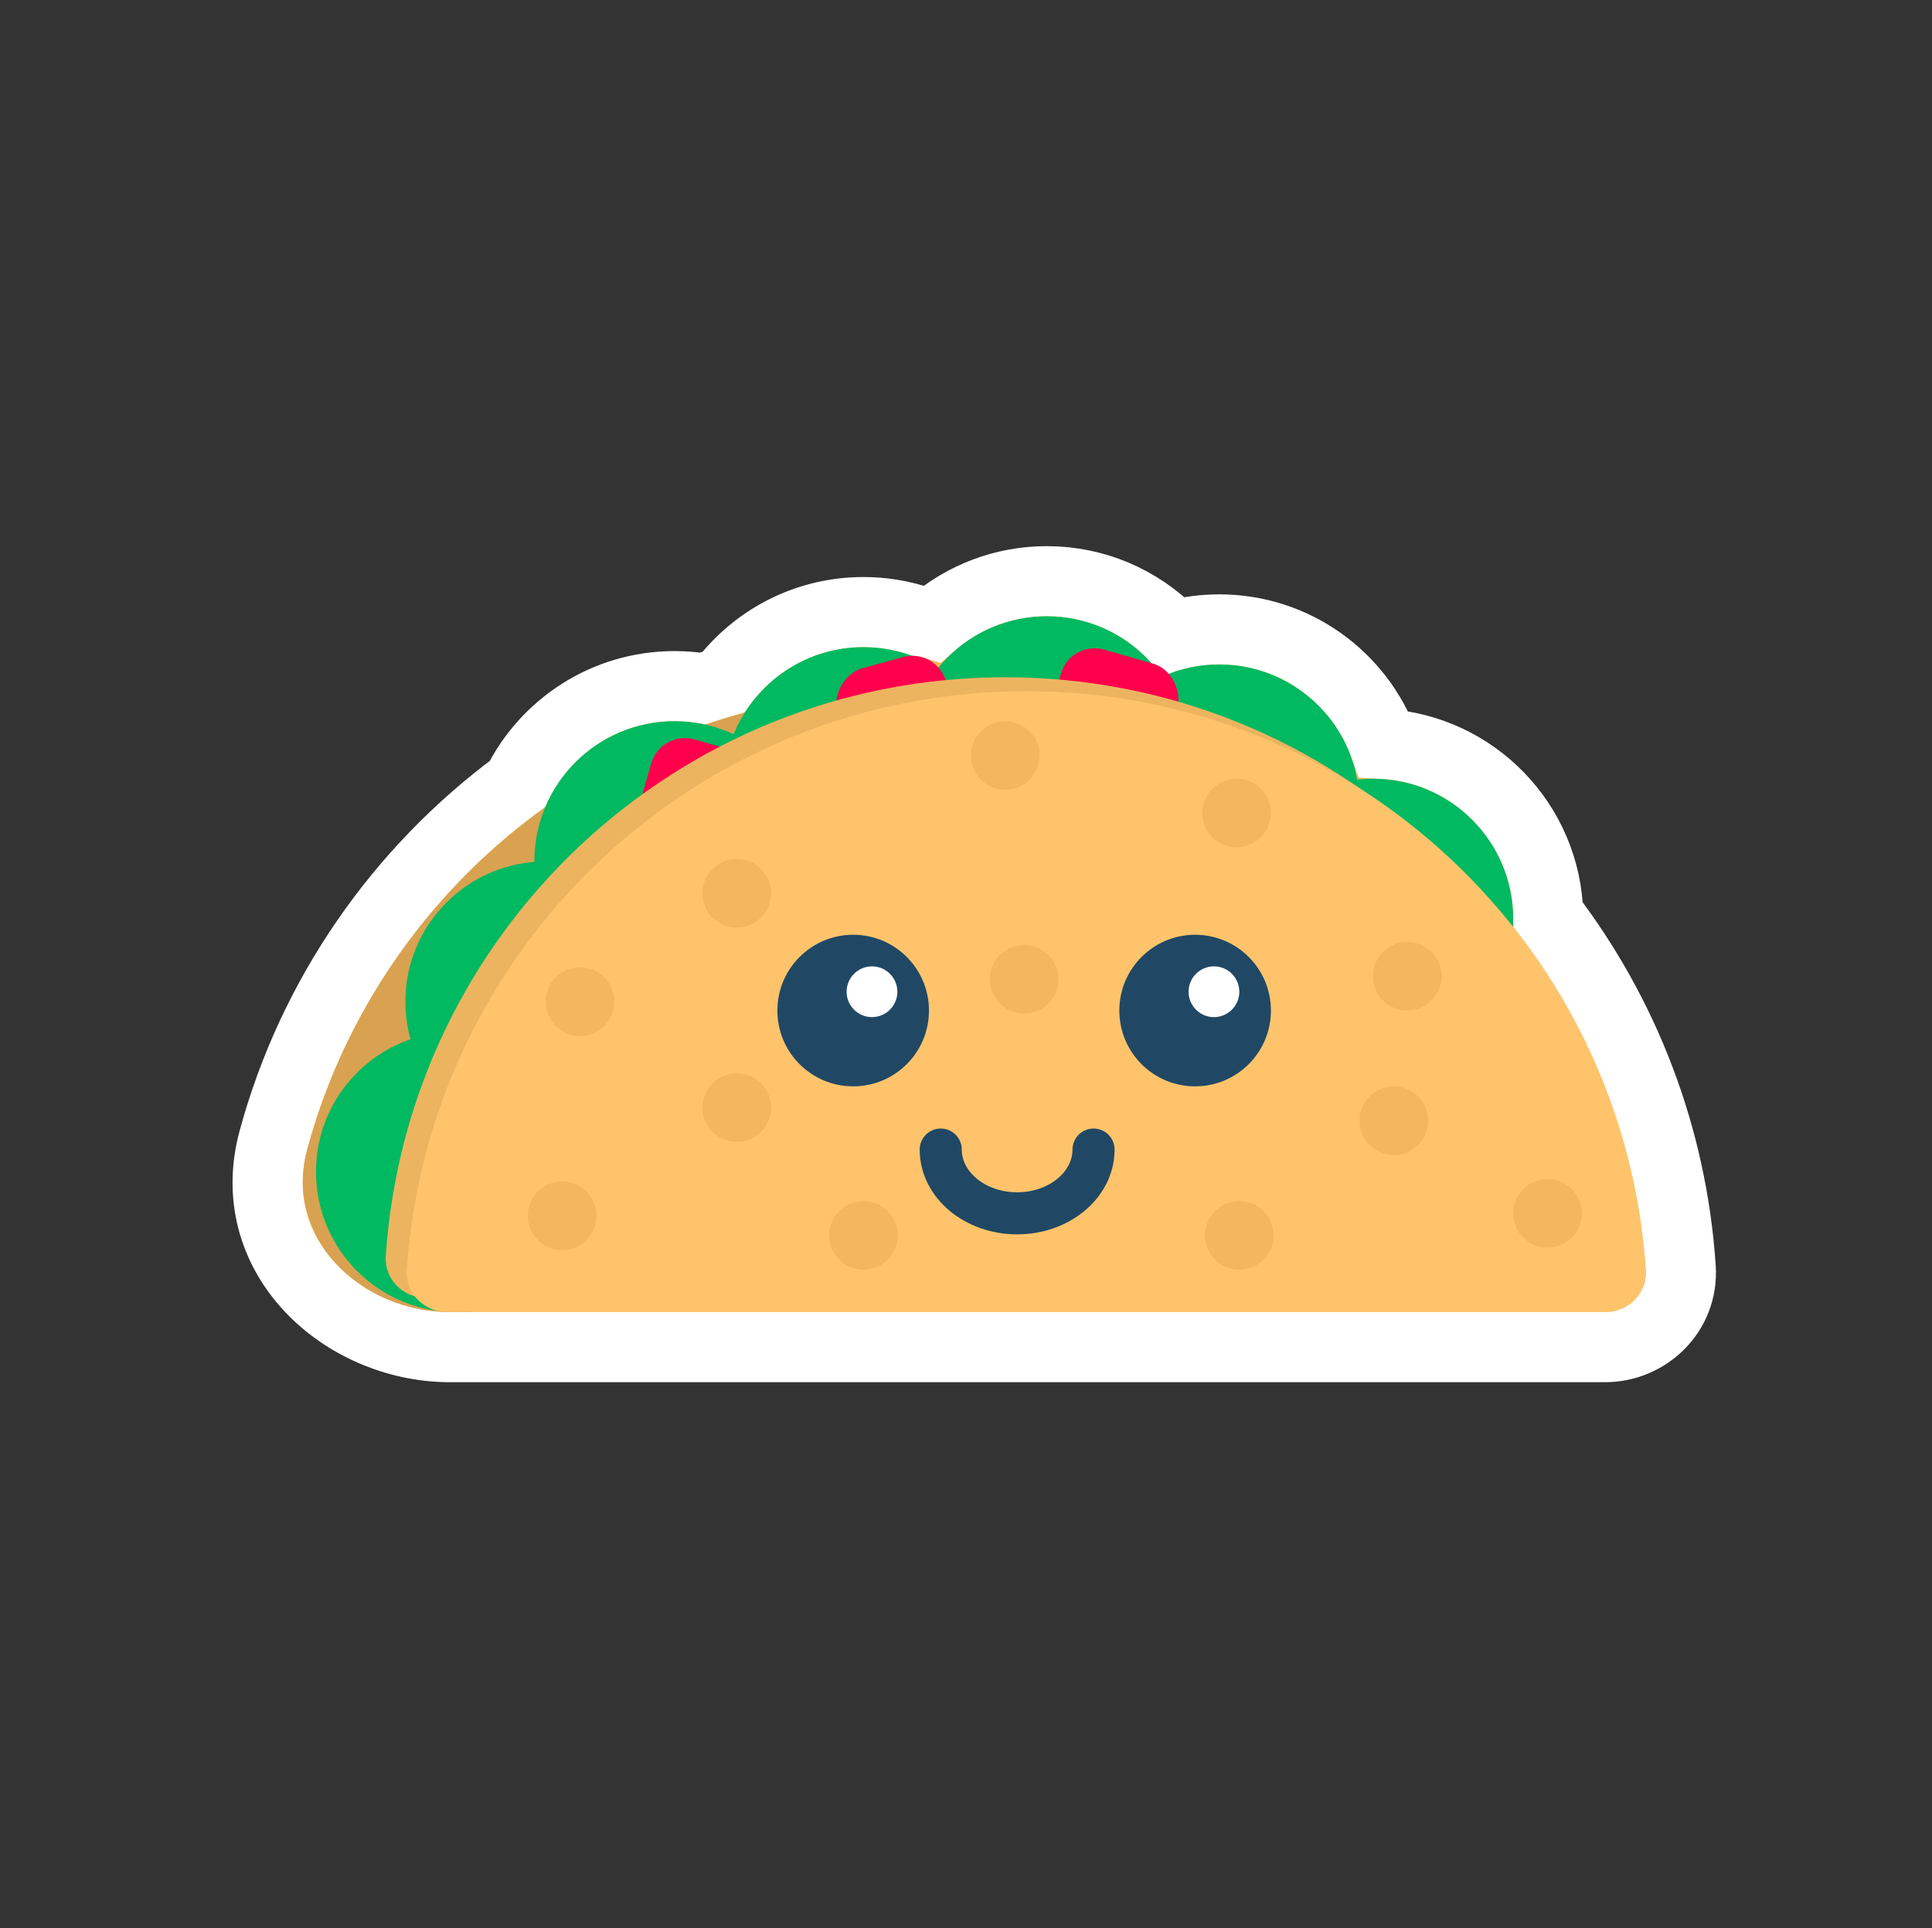 <svg width="551" height="550" viewBox="0 0 551 550" fill="none" xmlns="http://www.w3.org/2000/svg">
<rect x="0" y="0" width="551" height="550" fill="#333333" stroke="none"/>
<path d="M329.173 188.471L328.935 189.305M329.173 188.471L328.935 189.305M329.173 188.471L328.935 189.305M329.173 188.471L333.512 192.115C332.312 190.82 330.755 189.826 328.935 189.305M479.337 361.56L479.337 361.559C476.813 323.858 463.117 289.209 441.543 260.911C440.94 234.87 420.426 213.751 394.633 212.186C387.584 193.114 369.249 179.517 347.722 179.517C343.424 179.517 339.242 180.062 335.246 181.089C334.838 180.882 334.421 180.687 333.996 180.507C324.951 171.416 312.404 165.771 298.55 165.771C286.078 165.771 274.669 170.345 265.917 177.888C264.675 177.515 263.39 177.261 262.078 177.136C257.093 175.474 251.769 174.577 246.254 174.577C229.889 174.577 215.369 182.445 206.259 194.568C204.32 195.131 202.394 195.725 200.481 196.349C197.845 195.92 195.144 195.698 192.396 195.698C172.672 195.698 155.635 207.117 147.5 223.673C114.087 248.357 89.172 283.912 77.989 325.146C69.195 357.569 96.641 382.993 126.19 384.183C126.665 384.214 127.141 384.229 127.617 384.229H457.759C469.729 384.229 480.194 374.377 479.337 361.56Z" fill="#F3B85F" stroke="white" stroke-width="20"/>
<path d="M258.551 197.159C176.837 197.159 108.051 252.51 87.64 327.763C80.845 352.816 102.523 374.23 128.481 374.23H423.622C430.25 374.23 435.665 368.84 435.222 362.227C429.051 270.031 352.311 197.159 258.551 197.159Z" fill="#D8A251"/>
<circle cx="130.117" cy="334.231" r="39.998" fill="#00B960"/>
<circle cx="155.616" cy="285.694" r="39.998" fill="#00B960"/>
<circle cx="192.396" cy="245.696" r="39.998" fill="#00B960"/>
<circle cx="246.254" cy="224.576" r="39.998" fill="#00B960"/>
<circle cx="298.55" cy="215.769" r="39.998" fill="#00B960"/>
<circle cx="347.722" cy="229.516" r="39.998" fill="#00B960"/>
<rect x="188.472" y="208.138" width="34.57" height="34.57" rx="10" transform="rotate(15.99 188.472 208.138)" fill="#FF004D"/>
<rect x="305.315" y="182.536" width="34.57" height="34.57" rx="10" transform="rotate(15.99 305.315 182.536)" fill="#FF004D"/>
<rect x="267.172" y="184.756" width="32.162" height="32.162" rx="10" transform="rotate(74.633 267.172 184.756)" fill="#FF004D"/>
<circle cx="391.559" cy="262.092" r="39.998" fill="#00B960"/>
<path d="M286.688 193.159C192.928 193.159 116.189 266.031 110.018 358.227C109.575 364.84 114.99 370.23 121.617 370.23H451.759C458.386 370.23 463.801 364.84 463.359 358.227C457.188 266.031 380.448 193.159 286.688 193.159Z" fill="#EDB460"/>
<path d="M292.688 197.159C198.928 197.159 122.189 270.031 116.018 362.227C115.575 368.84 120.99 374.23 127.617 374.23H457.759C464.386 374.23 469.801 368.84 469.359 362.227C463.188 270.031 386.448 197.159 292.688 197.159Z" fill="#FFC46B"/>
<circle cx="243.322" cy="288.229" r="21.618" fill="#204865"/>
<circle cx="340.846" cy="288.229" r="21.618" fill="#204865"/>
<circle cx="248.689" cy="282.862" r="7.238" fill="white"/>
<circle cx="346.213" cy="282.862" r="7.238" fill="white"/>
<path d="M311.874 327.877C311.874 337.919 302.118 346.059 290.083 346.059C278.049 346.059 268.292 337.919 268.292 327.877" stroke="#204865" stroke-width="12" stroke-linecap="round"/>
<circle cx="286.688" cy="215.495" r="9.797" fill="#F3B85F"/>
<circle cx="210.124" cy="254.777" r="9.797" fill="#F3B85F"/>
<circle cx="160.319" cy="346.765" r="9.797" fill="#F3B85F"/>
<circle cx="353.451" cy="352.348" r="9.797" fill="#F3B85F"/>
<circle cx="210.124" cy="315.895" r="9.797" fill="#F3B85F"/>
<circle cx="165.413" cy="285.694" r="9.797" fill="#F3B85F"/>
<circle cx="292.085" cy="279.311" r="9.797" fill="#F3B85F"/>
<circle cx="246.254" cy="352.348" r="9.797" fill="#F3B85F"/>
<circle cx="352.667" cy="231.891" r="9.797" fill="#F3B85F"/>
<circle cx="401.356" cy="278.432" r="9.797" fill="#F3B85F"/>
<circle cx="441.354" cy="346.059" r="9.797" fill="#F3B85F"/>
<circle cx="397.517" cy="319.644" r="9.797" fill="#F3B85F"/>
</svg>
